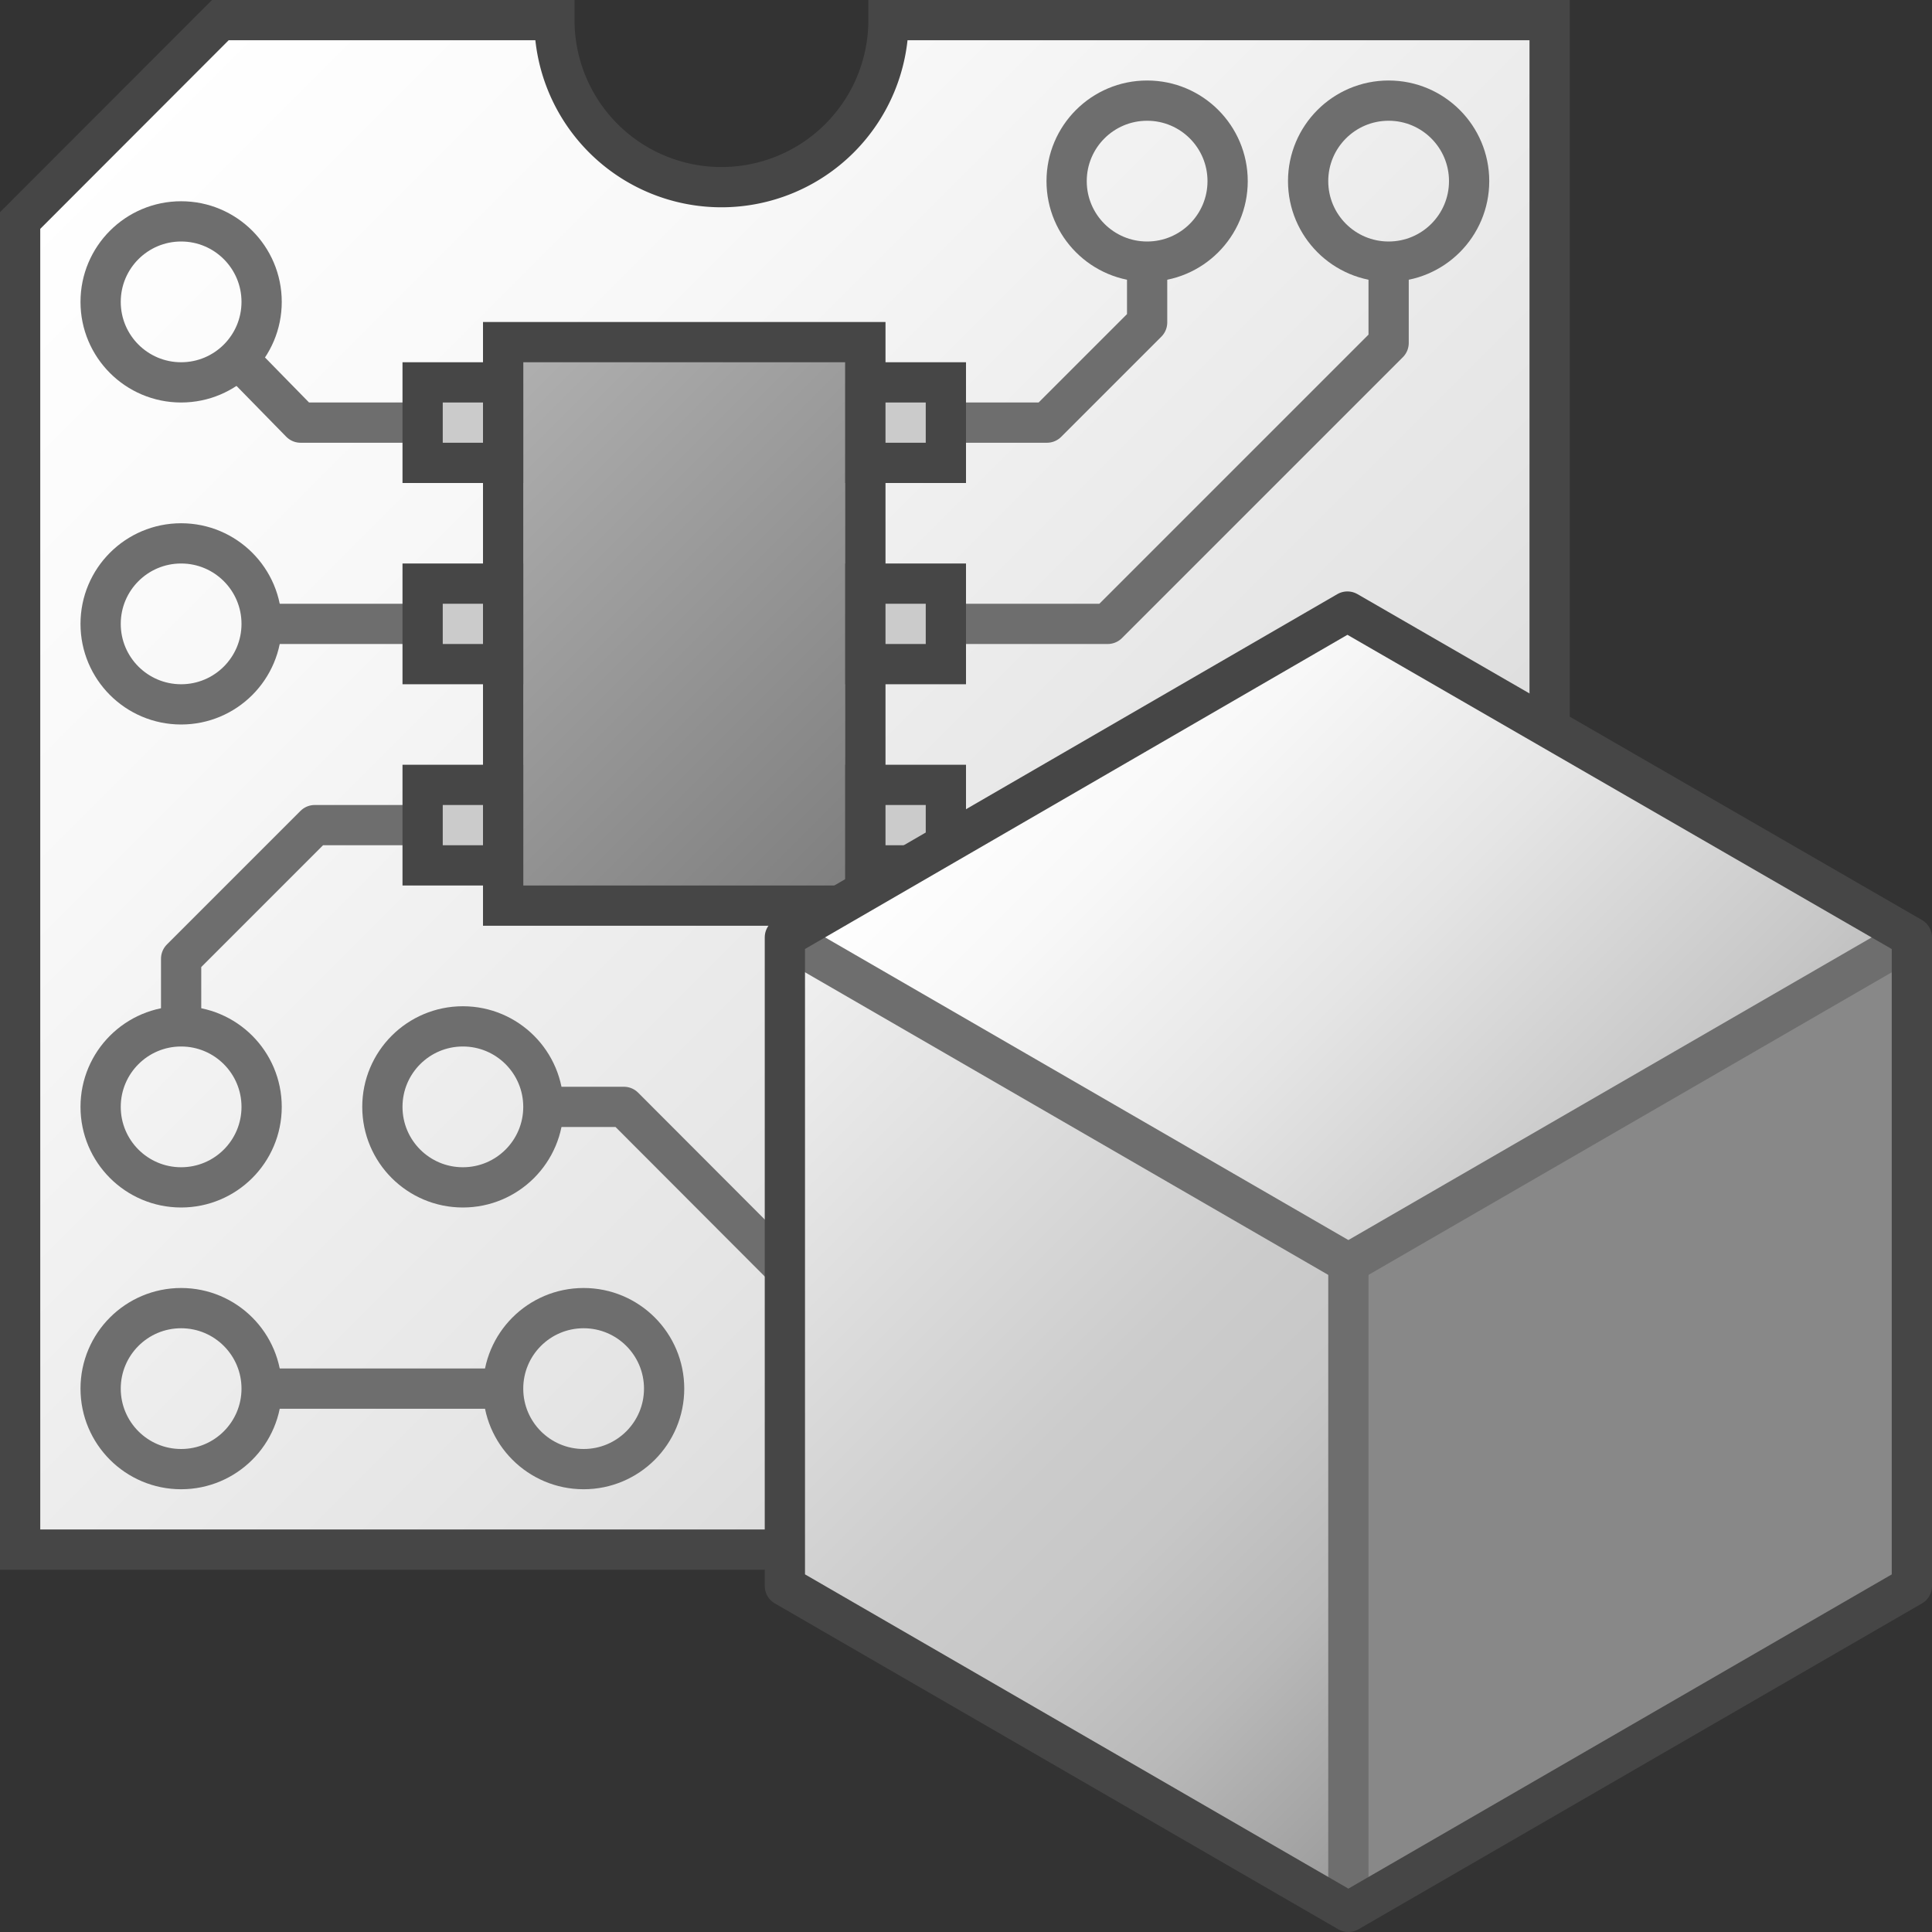 <svg id="Layer_1" data-name="Layer 1" xmlns="http://www.w3.org/2000/svg" xmlns:xlink="http://www.w3.org/1999/xlink" viewBox="0 0 48 48">
    <rect x="0" y="0" width="48" height="48" fill="#333333" stroke="none"/>
    <linearGradient id="linear-gradient" x1="2.989" y1="2.989" x2="38.5" y2="38.5" gradientUnits="userSpaceOnUse">
      <stop offset="0" stop-color="#fff"/>
      <stop offset="0.248" stop-color="#f8f8f8"/>
      <stop offset="0.606" stop-color="#e5e5e5"/>
      <stop offset="1" stop-color="#c8c8c8"/>
    </linearGradient>
    <linearGradient id="linear-gradient-2" x1="11.25" y1="9.75" x2="22.75" y2="21.25" gradientUnits="userSpaceOnUse">
      <stop offset="0" stop-color="#b1b1b1"/>
      <stop offset="1" stop-color="#7d7d7d"/>
    </linearGradient>
    <linearGradient id="paper_gradient" data-name="paper gradient" x1="26.5" y1="16.29" x2="40.5" y2="30.29" gradientUnits="userSpaceOnUse">
      <stop offset="0" stop-color="#fff"/>
      <stop offset="0.221" stop-color="#f8f8f8"/>
      <stop offset="0.541" stop-color="#e5e5e5"/>
      <stop offset="0.92" stop-color="#c6c6c6"/>
      <stop offset="1" stop-color="#bebebe"/>
    </linearGradient>
    <linearGradient id="front_-45" data-name="front -45" x1="16.923" y1="25.866" x2="36.028" y2="44.972" gradientUnits="userSpaceOnUse">
      <stop offset="0" stop-color="#f2f2f2"/>
      <stop offset="0.5" stop-color="#ccc"/>
      <stop offset="0.63" stop-color="#c7c7c7"/>
      <stop offset="0.779" stop-color="#b9b9b9"/>
      <stop offset="0.938" stop-color="#a2a2a2"/>
      <stop offset="0.99" stop-color="#999"/>
    </linearGradient>
  <path d="M22.074.5a4.149,4.149,0,1,1-8.3,0h-8.3L.5,5.479V38.5h38V.5Z" stroke="#464646" stroke-miterlimit="10" fill="url(#linear-gradient)"/>
  <rect x="12.5" y="8.5" width="9" height="14" stroke="#464646" stroke-miterlimit="10" fill="url(#linear-gradient-2)"/>
  <polyline points="10.5 10.5 7.468 10.5 6 9" fill="none" stroke="#6e6e6e" stroke-linejoin="round"/>
  <polyline points="10.5 20.5 7.819 20.5 4.5 23.819 4.5 25.5" fill="none" stroke="#6e6e6e" stroke-linejoin="round"/>
  <line x1="10.5" y1="15.5" x2="6.5" y2="15.5" fill="none" stroke="#6e6e6e" stroke-linejoin="round"/>
  <rect x="10.5" y="9.5" width="2" height="2" fill="#cbcbcb" stroke="#464646" stroke-miterlimit="10"/>
  <rect x="10.5" y="14.5" width="2" height="2" fill="#cbcbcb" stroke="#464646" stroke-miterlimit="10"/>
  <rect x="10.5" y="19.5" width="2" height="2" fill="#cbcbcb" stroke="#464646" stroke-miterlimit="10"/>
  <polyline points="23.5 15.5 27.521 15.5 34.5 8.521 34.5 6.5" fill="none" stroke="#6e6e6e" stroke-linejoin="round"/>
  <polyline points="23.5 10.5 26.011 10.5 28.5 8.011 28.5 6.5" fill="none" stroke="#6e6e6e" stroke-linejoin="round"/>
  <circle cx="28.5" cy="4.5" r="2" fill="none" stroke="#6e6e6e" stroke-miterlimit="10"/>
  <circle cx="4.5" cy="7.5" r="2" fill="none" stroke="#6e6e6e" stroke-miterlimit="10"/>
  <circle cx="4.5" cy="15.5" r="2" fill="none" stroke="#6e6e6e" stroke-miterlimit="10"/>
  <circle cx="4.5" cy="27.5" r="2" fill="none" stroke="#6e6e6e" stroke-miterlimit="10"/>
  <circle cx="11.5" cy="27.5" r="2" fill="none" stroke="#6e6e6e" stroke-miterlimit="10"/>
  <circle cx="22.5" cy="34.5" r="2" fill="none" stroke="#6e6e6e" stroke-miterlimit="10"/>
  <circle cx="4.5" cy="34.5" r="2" fill="none" stroke="#6e6e6e" stroke-miterlimit="10"/>
  <circle cx="14.5" cy="34.5" r="2" fill="none" stroke="#6e6e6e" stroke-miterlimit="10"/>
  <circle cx="34.5" cy="4.5" r="2" fill="none" stroke="#6e6e6e" stroke-miterlimit="10"/>
  <polyline points="19.493 31.5 15.5 27.5 13.5 27.5" fill="none" stroke="#6e6e6e" stroke-linejoin="round"/>
  <rect x="21.5" y="9.5" width="2" height="2" fill="#cbcbcb" stroke="#464646" stroke-miterlimit="10"/>
  <rect x="21.5" y="14.5" width="2" height="2" fill="#cbcbcb" stroke="#464646" stroke-miterlimit="10"/>
  <rect x="21.5" y="19.5" width="2" height="2" fill="#cbcbcb" stroke="#464646" stroke-miterlimit="10"/>
  <line x1="6.5" y1="34.5" x2="12.5" y2="34.5" fill="none" stroke="#6e6e6e" stroke-linejoin="round"/>
    <polygon points="33.5 31.386 47.5 23.29 47.5 39.501 33.5 47.5 33.5 31.386" fill="#888"/>
    <polygon points="19.5 23.289 33.476 15.194 47.5 23.29 33.5 31.386 19.5 23.289" fill="url(#paper_gradient)"/>
    <polygon points="33.5 31.386 33.5 47.5 19.5 39.501 19.5 23.289 33.5 31.386" fill="url(#front_-45)"/>
    <line x1="33.5" y1="31.386" x2="33.5" y2="47.5" fill="none" stroke="#6e6e6e" stroke-linejoin="round"/>
    <polyline points="47.5 23.29 33.5 31.386 19.5 23.289" fill="none" stroke="#6e6e6e" stroke-linejoin="round"/>
    <polygon points="33.476 15.194 19.5 23.289 19.5 39.403 33.5 47.5 47.5 39.404 47.5 23.29 33.476 15.194" fill="none" stroke="#464646" stroke-linejoin="round"/>
</svg>
